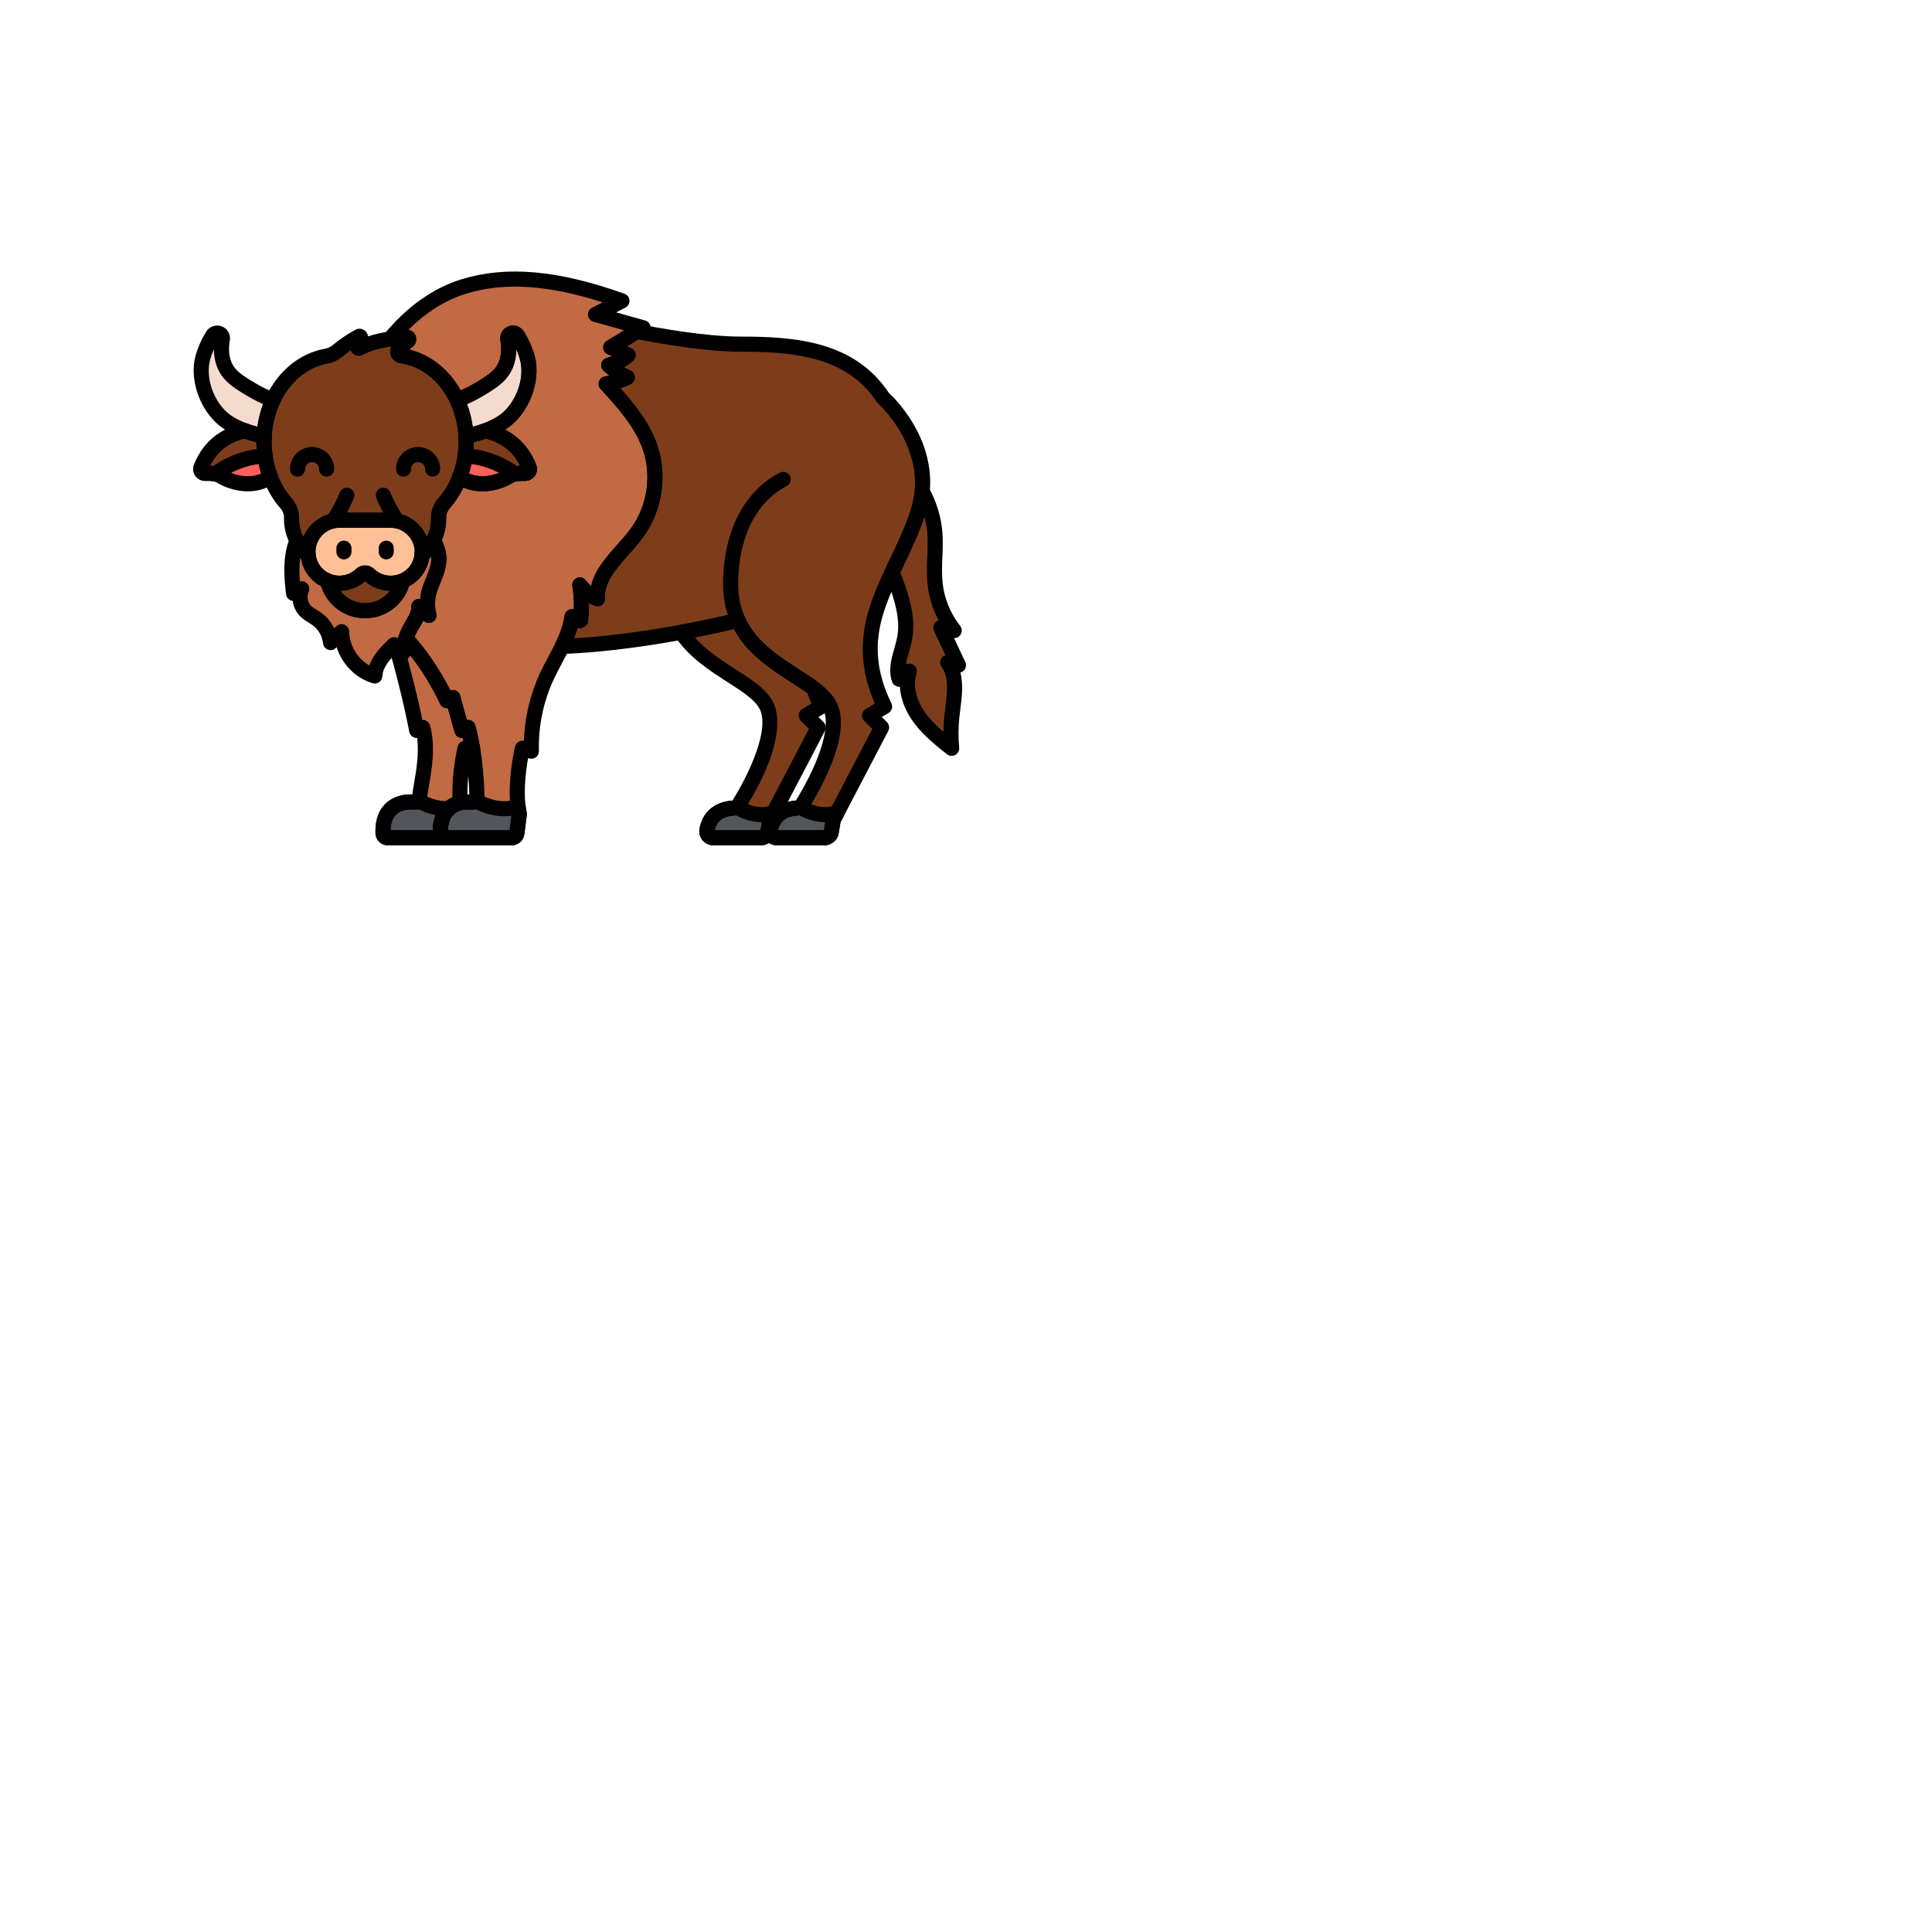 <svg enable-background="new 0 0 512 512" height="100" viewBox="-64 -64 640 640" width="100" xmlns="http://www.w3.org/2000/svg"><path d="m111.279 90.88c-3.163-8.042-9.402-11.091-14.472-12.2-2.086.775-4.244 1.351-6.443 1.793.031.595.071 1.187.071 1.792 0 4.184-.78 8.146-2.153 11.728 6.255 4.288 13.748 1.438 16.083-.077 1.635-1.062 3.871-1.198 5.504-1.116 1.025.051 1.786-.965 1.41-1.92z" fill="#fd605b"/><path d="m23.441 82.265c0-.604.038-1.197.07-1.792-2.198-.442-4.356-1.018-6.442-1.793-5.069 1.108-11.309 4.158-14.472 12.2-.376.955.385 1.971 1.41 1.92 1.633-.082 3.869.054 5.504 1.116 2.334 1.515 9.828 4.366 16.083.077-1.373-3.582-2.153-7.544-2.153-11.728z" fill="#fd605b"/><path d="m111.279 90.88c-3.163-8.042-9.402-11.091-14.472-12.2-2.086.775-4.244 1.351-6.443 1.793.031.595.071 1.187.071 1.792 0 1.628-.144 3.213-.367 4.766 7.355.332 13.014 3.372 16.566 5.995 1.124-.241 2.282-.274 3.235-.226 1.025.051 1.786-.965 1.41-1.92z" fill="#7d3d1a"/><path d="m23.441 82.265c0-.604.038-1.197.07-1.792-2.198-.442-4.356-1.018-6.442-1.793-5.069 1.108-11.309 4.158-14.472 12.2-.376.955.385 1.971 1.41 1.92.953-.048 2.111-.015 3.235.226 3.552-2.623 9.21-5.663 16.566-5.995-.222-1.553-.367-3.138-.367-4.766z" fill="#7d3d1a"/><path d="m65.628 108.329h-17.379c-5.486.105-10.085 4.662-10.236 10.147-.163 5.902 4.574 10.739 10.44 10.739 2.797 0 5.332-1.104 7.205-2.896.717-.686 1.844-.686 2.561 0 1.873 1.792 4.408 2.896 7.205 2.896 5.866 0 10.602-4.836 10.44-10.739-.151-5.485-4.75-10.043-10.236-10.147z" fill="#ffc097"/><path d="m65.424 129.215c-2.797 0-5.332-1.104-7.205-2.896-.717-.686-1.844-.686-2.561 0-1.873 1.792-4.408 2.896-7.205 2.896-1.401 0-2.734-.283-3.955-.783 1.324 5.652 6.385 9.865 12.441 9.865s11.116-4.213 12.441-9.865c-1.222.5-2.555.783-3.956.783z" fill="#7d3d1a"/><path d="m81.379 121.313c.027-2.248-.725-4.338-1.82-6.305-.938 1.833-2.208 3.47-3.752 4.806 0 0 0-.001 0-.002-.389 3.914-2.932 7.188-6.433 8.621.002-.001.004-.001.006-.002-1.324 5.652-6.385 9.865-12.441 9.865s-11.116-4.213-12.441-9.865c.002.001.004.001.005.002-3.5-1.432-6.044-4.706-6.433-8.62v.001c-1.524-1.318-2.778-2.93-3.713-4.733-.369.947-.696 1.91-.935 2.9-1.144 4.754-.753 9.74-.168 14.598.639-.861 1.649-1.428 2.707-1.519-1.134 2.411-.587 5.527 1.298 7.391 1.096 1.083 2.533 1.727 3.775 2.632 2.475 1.803 4.14 4.707 4.461 7.782 1.071-1.357 2.317-2.57 3.698-3.6.053 6.575 4.736 12.838 10.961 14.658.191-4.172 3.374-7.486 6.353-10.367.869 1.013 1.882 1.898 2.997 2.619.216-2.826 1.044-5.603 2.409-8.076 1.266-2.295 3.053-4.575 2.849-7.197 1.107.979 2.215 1.958 3.322 2.937-.623-2.406-.642-4.97-.055-7.385.924-3.788 3.303-7.239 3.35-11.141z" fill="#c16a44"/><path d="m90.436 82.265c0-14.648-9.365-26.718-21.443-28.412-1.101-.154-1.622-1.443-.891-2.281.859-.983 1.849-1.849 2.941-2.545.632-.402.312-1.389-.435-1.334-1.836.134-3.666.342-5.485.624-3.507.542-7.024 1.377-10.149 3.045-.226.12-.503-.05-.476-.305.115-1.109.417-2.198.889-3.208.129-.277-.175-.565-.445-.42-2.535 1.358-4.924 2.983-7.132 4.826-1.081.903-2.388 1.482-3.773 1.735-11.665 2.127-20.595 13.973-20.595 28.276 0 8.021 2.811 15.267 7.336 20.463 1.165 1.338 1.839 3.032 1.803 4.805-.002.104-.003.208-.003.312 0 4.787 2.136 9.066 5.493 11.97-.044-.44-.07-.884-.057-1.339.151-5.485 4.75-10.042 10.236-10.147h17.378c5.486.105 10.085 4.662 10.236 10.147.012.454-.013.899-.057 1.339 3.358-2.904 5.493-7.182 5.493-11.97 0-.104-.001-.208-.003-.312-.036-1.774.638-3.467 1.803-4.805 4.525-5.197 7.336-12.443 7.336-20.464z" fill="#7d3d1a"/><path d="m26.489 68.447c-3.18-1.02-6.208-2.731-9.064-4.506-2.283-1.418-4.592-2.954-6.091-5.185-1.99-2.961-2.3-6.832-1.673-10.33.195-1.089-.611-2.095-1.717-2.095-.606 0-1.18.309-1.497.825-1.444 2.35-2.548 4.788-3.256 7.358-2.074 7.524 1.883 17.427 8.505 21.559 3.64 2.271 7.659 3.565 11.815 4.4.23-4.345 1.281-8.42 2.978-12.026z" fill="#f4dbce"/><path d="m110.686 54.515c-.708-2.569-1.812-5.008-3.256-7.358-.317-.516-.891-.825-1.497-.825-1.106 0-1.912 1.007-1.717 2.095.626 3.498.316 7.369-1.673 10.33-1.499 2.231-3.808 3.766-6.091 5.185-2.857 1.775-5.885 3.486-9.066 4.507 1.698 3.605 2.749 7.68 2.979 12.025 4.157-.835 8.177-2.128 11.817-4.4 6.621-4.132 10.578-14.035 8.504-21.559z" fill="#f4dbce"/><path d="m151.377 84.273c-2.765-8.136-8.751-14.743-14.586-21.101 2.43-.348 4.802-1.084 6.998-2.169-2.253-.992-4.338-2.356-6.141-4.021 2.371-.585 4.594-1.75 6.412-3.363l-5.745-2.563 10.719-6.488-15.769-4.403 8.769-4.49c-16.78-6.014-35.374-10.022-52.413-4.769-9.807 3.023-17.876 9.474-24.438 17.401 1.799-.277 3.609-.483 5.425-.615.747-.055 1.067.932.435 1.334-1.092.696-2.083 1.562-2.941 2.545-.732.838-.211 2.127.891 2.281 7.943 1.115 14.711 6.717 18.415 14.588 3.172-1.021 6.194-2.728 9.043-4.499 2.283-1.418 4.592-2.954 6.091-5.185 1.99-2.961 2.299-6.832 1.673-10.33-.195-1.089.611-2.095 1.717-2.095.606 0 1.18.309 1.497.825 1.444 2.35 2.548 4.789 3.256 7.358 2.074 7.524-1.883 17.427-8.505 21.559-1.715 1.07-3.517 1.917-5.375 2.607h.001c5.07 1.108 11.31 4.158 14.472 12.199.376.955-.385 1.971-1.41 1.919-.229-.011-.47-.018-.719-.018-.036 0-.073.001-.109.002-.226.001-.458.007-.694.02-.024.001-.048.003-.071.005-.257.016-.518.039-.782.073-.008.001-.016.002-.024.003-.278.036-.557.082-.835.142-.802.172-1.589.447-2.27.889-2.333 1.514-9.82 4.362-16.074.083-1.26 3.285-3.027 6.244-5.191 8.729-1.165 1.338-1.839 3.031-1.803 4.805.002.104.003.208.003.312 0 2.585-.639 5.012-1.741 7.164 1.095 1.966 1.847 4.057 1.82 6.304-.047 3.902-2.426 7.353-3.348 11.142-.587 2.415-.568 4.979.055 7.385-1.107-.979-2.215-1.958-3.322-2.938.204 2.623-1.583 4.902-2.849 7.197-.6 1.088-1.09 2.238-1.477 3.422 8.584 9.136 13.597 20.557 13.597 20.557l2-.988c1 3.952 3 10.869 3 10.869l2-.988c2.489 9.018 2.913 20.076 2.985 23.581.013.617-.489 1.121-1.113 1.121h-2.872c-7.699.761-8.285 7.378-8.147 10.384.038.826.724 1.473 1.56 1.473h22.053c.877 0 1.617-.645 1.726-1.505l.775-6.126c.023-.181.014-.362-.024-.541-1.882-8.88 1.058-21.471 1.058-21.471l3 .961c-.248-8.544 1.531-17.139 5.155-24.901 3.024-6.478 7.372-12.575 8.291-19.65.397 1.069 1.791 1.647 2.842 1.178.449-3.887.363-7.835-.257-11.7 1.519 1.975 3.553 3.561 5.852 4.561-.49-8.762 8.126-14.914 13.269-22.068 5.737-7.98 7.344-18.711 4.19-27.993z" fill="#c16a44"/><path d="m228.535 67.788c-11-16.797-31-17.785-47-17.785-12.127 0-27.693-2.837-34.522-4.211l-8.697 5.264 5.745 2.564c-1.819 1.613-4.041 2.778-6.412 3.363 1.803 1.664 3.887 3.029 6.141 4.021-2.196 1.086-4.568 1.821-6.998 2.169 5.835 6.358 11.821 12.965 14.586 21.101 3.154 9.282 1.548 20.013-4.19 27.995-5.143 7.154-13.759 13.307-13.269 22.068-2.298-1-4.332-2.586-5.852-4.561.619 3.865.706 7.813.257 11.7-1.05.469-2.444-.109-2.842-1.178-.45 3.461-1.722 6.688-3.256 9.841 28.171-1.058 58.243-8.65 58.243-8.65 6.918 15.395 26.469 19.657 30.568 28.566 4.366 9.491-6.519 28.025-9.349 32.57-.381.612-1.036 1.013-1.762 1.06-6.473.424-8.275 4.566-8.752 7.341-.226 1.315.835 2.505 2.185 2.505h15.752c1.111 0 2.058-.793 2.241-1.876l.625-3.705c.039-.23.114-.453.222-.66l15.836-30.317-4-3.952 5-2.964c-13-26.678 4-42.487 11-64.225s-11.5-38.044-11.5-38.044z" fill="#7d3d1a"/><path d="m207.035 176.971-4-3.952 5-2.964c-1.01-2.072-1.819-4.071-2.485-6.02-7.548-5.693-19.883-10.975-25.082-22.546 0 0-7.628 1.925-18.794 3.971 8.175 12.245 24.64 16.505 28.362 24.595 4.366 9.491-6.519 28.025-9.349 32.57-.381.612-1.036 1.013-1.762 1.06-6.473.424-8.275 4.566-8.752 7.341-.226 1.315.835 2.505 2.185 2.505h15.752c1.111 0 2.058-.793 2.241-1.876l.625-3.705c.039-.23.114-.453.222-.66z" fill="#7d3d1a"/><path d="m89.035 177.959s-2-6.917-3-10.869l-2 .988c-.048-.083-5.159-11.497-13.604-20.534-.487 1.5-.804 3.057-.924 4.632-.754-.488-1.456-1.055-2.103-1.681 4.767 16.962 6.632 27.465 6.632 27.465l2-.988c2.489 9.018-1.087 20.076-1.015 23.581.013.617-.489 1.121-1.113 1.121h-2.872c-7.699.761-8.285 7.378-8.147 10.384.038.826.724 1.473 1.56 1.473h19c-.836 0-1.522-.648-1.56-1.473-.125-2.723.459-5.664 2.283-7.693.005-.005.01-.01.015-.015.981-1.085 2.363-1.965 4.301-2.415-.711-8.37 1.549-18.046 1.549-18.046l2.625.841c-.025-.135-.571-3.94-1.625-7.758z" fill="#c16a44"/><path d="m253.5 156.364c-1.945-4.147-3.891-8.294-5.836-12.44 1.304.815 2.903 1.16 4.432.955-3.5-4.443-5.719-9.861-6.33-15.46-.616-5.646.37-11.362-.092-17.023-.39-4.773-1.856-9.445-4.2-13.636-.206 2.28-.656 4.638-1.438 7.069-2.246 6.975-5.52 13.339-8.504 19.648.699 1.877 1.413 3.751 2.06 5.643 1.806 5.274 3.112 10.916 2.074 16.388-.859 4.529-3.29 9.138-1.795 13.503 1.119-.899 2.237-1.799 3.356-2.698-1.604 4.926-.039 10.43 2.881 14.725s7.062 7.611 11.139 10.858c-.326-3.508-.302-7.049.071-10.552.651-6.104 2.197-12.896-1.384-17.91 1.188.31 2.377.62 3.566.93z" fill="#7d3d1a"/><g fill="#52565b"><path d="m93.733 201.299c-.204.226-.494.374-.826.374h-2.872c-7.699.761-8.285 7.379-8.147 10.384.038.826.724 1.473 1.56 1.473h22.052c.877 0 1.617-.645 1.726-1.505l.775-6.126c.023-.181.014-.362-.024-.541-.155-.733-.275-1.493-.369-2.268-6.281 2.378-12.69-1.094-13.875-1.791z"/><path d="m201.006 203.31c-.32.211-.688.348-1.082.374-6.473.424-8.275 4.566-8.752 7.341-.226 1.315.835 2.505 2.185 2.505h15.752c1.111 0 2.058-.793 2.241-1.876l.625-3.705c.039-.23.114-.453.222-.66l1.104-2.114c-5.184 1.936-10.239-.596-12.295-1.865z"/><path d="m180.006 203.31c-.32.211-.688.348-1.082.374-6.473.424-8.275 4.566-8.752 7.341-.226 1.315.835 2.505 2.185 2.505h15.752c1.111 0 2.058-.793 2.241-1.876l.625-3.705c.039-.23.114-.453.222-.66l1.104-2.114c-5.184 1.936-10.239-.596-12.295-1.865z"/><path d="m81.888 212.056c-.094-2.049.163-5.768 2.77-8.172-4.806.227-8.99-2.036-9.925-2.586-.099.11-.216.199-.352.263-.005.002-.009.007-.014.01-.141.063-.294.102-.459.102h-2.872c-7.699.761-8.285 7.379-8.147 10.384.038.826.724 1.473 1.56 1.473h19c-.838 0-1.523-.648-1.561-1.474z"/></g><path d="m105.5 216.03h-22.052c-2.176 0-3.958-1.694-4.058-3.858-.342-7.455 3.546-12.31 10.398-12.987.082-.008.164-.012.246-.012h1.446c-.131-3.791-.586-11.612-2.162-18.73-.439.05-.882-.016-1.293-.195-.677-.299-1.188-.883-1.393-1.594-.064-.223-1.271-4.4-2.271-8.097-.396.05-.8.009-1.182-.13-.641-.232-1.159-.719-1.435-1.343-.048-.11-4.958-11.154-13.13-19.852-.625-.665-.838-1.618-.555-2.486.442-1.358 1.003-2.655 1.665-3.854.259-.47.539-.94.82-1.413.939-1.575 1.827-3.062 1.725-4.382-.079-1.016.466-1.978 1.378-2.432.483-.241 1.021-.312 1.526-.229.078-.865.221-1.726.426-2.572.402-1.649 1.022-3.178 1.623-4.654.839-2.063 1.632-4.012 1.654-5.927.02-1.554-.473-3.207-1.504-5.058-.406-.729-.422-1.613-.041-2.356.973-1.899 1.466-3.927 1.466-6.024l-.003-.265c-.046-2.344.812-4.651 2.417-6.494 1.993-2.288 3.589-4.974 4.743-7.983.273-.714.859-1.264 1.59-1.491.728-.228 1.524-.108 2.156.323 5.304 3.631 11.84.832 13.301-.116.88-.572 1.896-.977 3.104-1.237.347-.074.693-.132 1.039-.177.341-.044.657-.071.967-.092.019-.001.109-.006.128-.007s.036-.002.055-.003c-2.382-4.871-6.419-7.955-12.023-9.18-1.084-.236-1.883-1.159-1.961-2.267-.078-1.106.583-2.133 1.623-2.52 1.83-.68 3.44-1.46 4.923-2.385 5.724-3.572 9.19-12.345 7.418-18.773-.326-1.184-.746-2.346-1.266-3.502-.007 3.209-.821 6.136-2.393 8.475-1.767 2.629-4.351 4.363-6.847 5.913-2.753 1.71-6.046 3.612-9.597 4.756-1.201.384-2.493-.179-3.028-1.315-3.427-7.282-9.596-12.208-16.501-13.177-1.432-.2-2.634-1.163-3.138-2.512-.376-1.01-.31-2.112.154-3.053-.033.005-.066.01-.099.015-1.03.156-2.043-.334-2.555-1.237s-.413-2.028.249-2.827c7.593-9.173 16.215-15.295 25.628-18.196 14.885-4.592 32.041-3.062 53.993 4.805.938.336 1.587 1.197 1.651 2.192.064.994-.469 1.932-1.355 2.387l-3.078 1.576 9.61 2.683c.961.269 1.67 1.081 1.805 2.069.136.987-.329 1.961-1.182 2.478l-6.631 4.013 1.38.616c.776.347 1.323 1.062 1.452 1.902.13.84-.176 1.688-.812 2.251-.926.821-1.94 1.543-3.02 2.151.675.397 1.374.757 2.096 1.074.889.391 1.471 1.261 1.492 2.232.022.971-.521 1.866-1.391 2.297-1.101.544-2.235 1.008-3.397 1.388 4.858 5.419 9.758 11.521 12.244 18.837 3.41 10.035 1.676 21.63-4.527 30.259-1.497 2.082-3.255 4.063-4.955 5.979-4.188 4.72-8.146 9.179-7.849 14.49.049.866-.355 1.696-1.068 2.191-.711.496-1.628.589-2.426.24-.626-.272-1.233-.581-1.821-.924.038 2.021-.06 4.044-.292 6.058-.102.876-.657 1.635-1.462 1.995-.652.292-1.372.42-2.095.373-1.129 4.144-3.15 7.94-5.119 11.637-.915 1.717-1.86 3.493-2.675 5.238-3.456 7.403-5.157 15.623-4.921 23.771.023.811-.348 1.582-.996 2.07-.648.487-1.494.63-2.266.383l-.329-.105c-.714 4.038-1.764 11.851-.521 17.716.098.456.117.921.058 1.38l-.773 6.118c-.261 2.104-2.068 3.692-4.201 3.692zm-21.129-5h20.46l.67-5.297c-1.915-9.308.976-21.881 1.1-22.414.159-.68.595-1.263 1.202-1.606.53-.301 1.152-.393 1.739-.273.252-7.767 2.09-15.496 5.382-22.549.871-1.864 1.848-3.699 2.793-5.474 2.406-4.52 4.681-8.789 5.284-13.441.148-1.14 1.055-2.031 2.196-2.162.306-.036.604-.013.887.059.084-2.575-.078-5.153-.487-7.7-.181-1.13.428-2.238 1.479-2.692 1.051-.452 2.274-.135 2.972.771.519.675 1.107 1.293 1.753 1.845 1.222-5.256 5.021-9.538 8.722-13.707 1.691-1.906 3.288-3.706 4.635-5.579 5.276-7.34 6.753-17.2 3.854-25.731-2.641-7.772-8.708-14.383-14.061-20.215-.627-.684-.824-1.657-.513-2.531.312-.873 1.081-1.502 1.999-1.634.49-.07.977-.158 1.458-.263-.673-.504-1.32-1.043-1.94-1.616-.677-.624-.955-1.568-.726-2.46.229-.891.929-1.584 1.822-1.804.587-.146 1.163-.333 1.722-.56l-1.474-.657c-.85-.379-1.419-1.199-1.477-2.128s.404-1.812 1.2-2.294l5.774-3.495-10.201-2.848c-.992-.277-1.712-1.133-1.815-2.157s.432-2.007 1.348-2.477l3.51-1.797c-18.229-5.822-32.725-6.717-45.278-2.849-6.797 2.096-13.18 6.11-19.034 11.964 1.1.231 2.023 1.029 2.391 2.139.466 1.406-.08 2.943-1.328 3.737-.31.197-.611.413-.904.646 7.024 1.668 13.217 6.562 17.132 13.545 2.334-.982 4.568-2.296 6.519-3.508 2.118-1.315 4.12-2.646 5.335-4.455 1.409-2.098 1.879-5.193 1.288-8.495-.226-1.259.112-2.542.93-3.519.806-.964 1.99-1.517 3.248-1.517 1.472 0 2.861.771 3.626 2.014 1.604 2.61 2.793 5.303 3.537 8.005 2.341 8.49-2.052 19.639-9.592 24.344-.076.048-.152.095-.229.142 3.978 2.032 7.94 5.553 10.33 11.629.485 1.232.312 2.613-.463 3.693-.783 1.093-2.046 1.695-3.397 1.639-.195-.01-.396-.015-.604-.016l-.1.002c-.172.001-.359.005-.55.017-.014.001-.099.005-.111.006-.147.01-.354.027-.563.055-.235.03-.447.064-.656.109-.595.128-1.076.311-1.433.541-2.392 1.554-9.443 4.417-16.231 1.494-1.22 2.521-2.73 4.82-4.512 6.865-.788.904-1.21 2.011-1.188 3.113l.003.361c0 2.461-.489 4.846-1.455 7.108 1.057 2.203 1.56 4.305 1.534 6.391-.034 2.86-1.045 5.346-2.022 7.749-.557 1.369-1.082 2.663-1.396 3.953-.491 2.021-.476 4.154.046 6.167.275 1.064-.176 2.184-1.113 2.758-.938.576-2.141.468-2.963-.258l-.202-.179c-.42.886-.915 1.716-1.386 2.506-.253.424-.505.845-.737 1.267-.29.525-.556 1.077-.794 1.649 5.942 6.654 10.041 14.079 11.896 17.775.607-.217 1.282-.187 1.875.088.686.316 1.191.926 1.377 1.657.583 2.305 1.521 5.667 2.188 8.024.472-.076.962-.013 1.41.188.681.305 1.189.897 1.388 1.616 2.513 9.103 2.987 19.952 3.074 24.194.021.973-.344 1.892-1.025 2.588-.676.689-1.618 1.085-2.587 1.085h-2.742c-3.787.418-5.733 2.723-5.799 6.859zm21.149-5.445v.005z"/><path d="m180.469 143.989c-.953 0-1.864-.55-2.281-1.476-1.76-3.915-2.652-8.279-2.652-12.971 0-17.309 6.838-30.781 18.762-36.964 1.224-.636 2.734-.157 3.37 1.069.635 1.226.157 2.734-1.069 3.37-10.208 5.292-16.062 17.147-16.062 32.524 0 4.036.724 7.608 2.213 10.92.566 1.26.004 2.739-1.255 3.306-.335.151-.683.222-1.026.222z"/><path d="m209.11 216.03h-15.752c-1.402 0-2.724-.613-3.625-1.682-.88-1.045-1.254-2.41-1.024-3.746.952-5.544 4.929-8.965 10.92-9.403 6.104-9.835 12.136-23.576 9.135-30.1-1.46-3.175-5.759-5.935-10.736-9.131-6.477-4.159-14.43-9.266-18.915-17.583-7.184 1.688-32.805 7.35-56.794 8.251-.873.038-1.708-.396-2.188-1.133-.479-.735-.537-1.669-.153-2.459 1.742-3.581 2.676-6.378 3.024-9.068.148-1.141 1.055-2.032 2.196-2.163.306-.036.604-.013.887.059.084-2.575-.078-5.153-.487-7.7-.181-1.13.428-2.238 1.479-2.692 1.051-.452 2.274-.135 2.972.771.519.675 1.107 1.293 1.753 1.845 1.222-5.257 5.022-9.539 8.723-13.709 1.691-1.905 3.288-3.705 4.634-5.577 5.276-7.34 6.753-17.2 3.854-25.731-2.641-7.772-8.708-14.383-14.061-20.215-.627-.684-.824-1.657-.513-2.531.312-.873 1.081-1.502 1.999-1.634.49-.07.977-.158 1.458-.263-.673-.504-1.32-1.043-1.94-1.616-.677-.624-.955-1.568-.726-2.46.229-.891.929-1.584 1.822-1.804.587-.146 1.163-.333 1.722-.56l-1.474-.657c-.85-.38-1.419-1.199-1.477-2.128s.404-1.812 1.201-2.294l8.697-5.264c.535-.324 1.173-.434 1.787-.312 6.219 1.252 21.982 4.162 34.028 4.162 17.666 0 37.455 1.446 48.913 18.646 2.408 2.227 19.003 18.597 11.967 40.447-1.923 5.972-4.564 11.474-7.118 16.795-6.981 14.546-13.01 27.107-4.015 45.569.57 1.17.147 2.582-.973 3.245l-2.213 1.312 1.695 1.675c.781.771.968 1.963.459 2.936l-15.837 30.317-.598 3.625c-.386 2.295-2.366 3.96-4.706 3.96zm-15.391-5h15.203l.59-3.497c.083-.491.241-.962.47-1.4l14.982-28.683-2.686-2.653c-.552-.545-.819-1.313-.725-2.083.095-.769.54-1.451 1.207-1.846l3.057-1.812c-8.598-19.558-1.703-33.921 4.972-47.828 2.481-5.17 5.048-10.517 6.866-16.165 6.424-19.947-10.601-35.247-10.773-35.398-.168-.148-.315-.318-.438-.506-10.063-15.368-28.457-16.655-44.908-16.655-11.91 0-27.145-2.707-34.058-4.069l-3.778 2.286 1.38.616c.776.347 1.323 1.062 1.452 1.902.13.84-.176 1.688-.812 2.251-.926.821-1.94 1.543-3.02 2.151.675.397 1.374.757 2.096 1.074.889.391 1.471 1.261 1.492 2.232.022.971-.521 1.866-1.391 2.297-1.101.544-2.235 1.008-3.397 1.388 4.858 5.419 9.758 11.521 12.244 18.837 3.41 10.035 1.676 21.63-4.527 30.259-1.496 2.081-3.254 4.062-4.954 5.978-4.189 4.721-8.146 9.18-7.85 14.492.049.866-.355 1.696-1.068 2.191-.711.496-1.628.589-2.426.24-.626-.272-1.233-.581-1.821-.924.038 2.021-.06 4.044-.292 6.058-.102.877-.658 1.636-1.464 1.996-.652.29-1.373.417-2.094.372-.317 1.165-.696 2.274-1.102 3.315 26.376-1.547 53.426-8.311 53.71-8.382 1.174-.296 2.394.293 2.892 1.399 3.633 8.084 11.256 12.979 17.98 17.298 5.638 3.619 10.507 6.745 12.578 11.248 4.698 10.213-5.077 27.834-9.498 34.936-.808 1.298-2.198 2.134-3.72 2.233-3.611.238-5.699 1.826-6.369 4.852z"/><path d="m188.11 216.03h-15.752c-1.402 0-2.724-.613-3.625-1.682-.88-1.045-1.254-2.41-1.024-3.746.952-5.544 4.929-8.965 10.92-9.403 6.104-9.835 12.136-23.576 9.135-30.1-1.46-3.175-5.759-5.936-10.735-9.132-6.022-3.868-12.848-8.252-17.434-15.121-.468-.699-.551-1.588-.223-2.362.327-.775 1.023-1.333 1.852-1.484 10.944-2.005 18.557-3.917 18.633-3.936 1.174-.296 2.396.293 2.892 1.399 3.633 8.084 11.254 12.979 17.979 17.297 2.273 1.46 4.421 2.839 6.329 4.277.398.301.698.714.859 1.187.678 1.98 1.452 3.856 2.367 5.735.57 1.17.147 2.582-.973 3.245l-2.213 1.312 1.695 1.675c.781.771.968 1.963.459 2.936l-15.837 30.317-.598 3.625c-.386 2.296-2.366 3.961-4.706 3.961zm-15.391-5h15.203l.59-3.497c.083-.491.241-.962.47-1.4l14.982-28.683-2.686-2.653c-.552-.545-.819-1.313-.725-2.083.095-.769.54-1.451 1.207-1.846l3.059-1.813c-.497-1.139-.953-2.289-1.375-3.469-1.621-1.18-3.473-2.368-5.419-3.618-6.476-4.158-14.428-9.265-18.913-17.581-2.453.578-7.054 1.621-12.964 2.771 3.895 4.381 8.989 7.652 13.581 10.603 5.638 3.62 10.506 6.747 12.577 11.249 1.564 3.402 3.772 13.617-9.498 34.936-.808 1.298-2.198 2.134-3.72 2.233-3.611.237-5.699 1.825-6.369 4.851z"/><path d="m83.448 216.03h-19c-2.176 0-3.958-1.694-4.058-3.858-.342-7.455 3.546-12.31 10.398-12.987.082-.008.164-.012.246-.012h1.562c.11-1.052.329-2.313.583-3.781.693-4 1.686-9.727 1.006-14.938-.437.025-.878-.062-1.278-.264-.701-.355-1.195-1.02-1.333-1.794-.019-.104-1.906-10.601-6.578-27.226-.305-1.088.156-2.245 1.126-2.823.483-.289 1.036-.397 1.566-.337.109-.415.231-.828.364-1.239.273-.842.972-1.476 1.836-1.668.86-.193 1.765.087 2.368.733 6.319 6.762 10.864 14.866 12.926 18.902.616-.223 1.299-.197 1.899.08.686.316 1.191.926 1.377 1.657.583 2.305 1.521 5.667 2.188 8.024.472-.076.964-.013 1.41.188.681.305 1.189.897 1.388 1.616.644 2.331 1.234 5.144 1.666 7.917.163.866-.139 1.775-.799 2.358-.648.573-1.545.791-2.369.542-.593 3.352-1.416 9.304-.966 14.599.105 1.238-.715 2.366-1.926 2.647-1.29.3-2.275.841-3.013 1.655-.01.012-.02.022-.029.033-1.045 1.224-1.611 3.048-1.638 5.149.924.367 1.576 1.269 1.576 2.323.002 1.385-1.117 2.504-2.498 2.504zm-18.077-5h14.003c.061-3.349 1.086-6.278 2.938-8.338.012-.013.023-.026.036-.04.971-1.067 2.152-1.901 3.529-2.491-.29-8.104 1.635-16.462 1.724-16.842.159-.68.595-1.263 1.202-1.606.229-.13.475-.222.728-.273-.069-.336-.141-.669-.213-.996-.432.049-.88-.016-1.291-.196-.677-.299-1.188-.883-1.393-1.594-.064-.223-1.271-4.399-2.271-8.097-.971.131-1.961-.323-2.482-1.211-.04-.068-.117-.224-.15-.296-.755-1.62-4.32-8.985-9.877-16.011-.166.449-.458.844-.843 1.134 2.576 9.538 4.125 16.562 4.893 20.302.393-.026.788.05 1.155.215.681.305 1.189.897 1.388 1.616 1.915 6.938.559 14.762-.339 19.94-.31 1.788-.603 3.477-.587 4.254.021.973-.344 1.892-1.025 2.588-.676.689-1.618 1.085-2.587 1.085h-2.742c-3.784.416-5.73 2.721-5.796 6.857z"/><path d="m251.247 186.396c-.555 0-1.105-.185-1.558-.544-3.979-3.169-8.488-6.761-11.648-11.409-2.389-3.514-3.726-7.299-3.934-10.943-.307.028-.625.001-.932-.088-.783-.227-1.405-.82-1.67-1.591-1.321-3.858-.215-7.704.761-11.097.37-1.284.719-2.497.943-3.682 1.008-5.317-.53-10.869-1.983-15.112-.521-1.525-1.104-3.079-1.665-4.582l-.373-.998c-.235-.632-.205-1.332.083-1.942.497-1.052 1.003-2.104 1.51-3.162 2.484-5.176 5.053-10.528 6.874-16.184.682-2.113 1.128-4.31 1.328-6.527.099-1.092.897-1.992 1.97-2.221 1.073-.226 2.167.269 2.702 1.225 2.537 4.537 4.097 9.604 4.51 14.652.232 2.84.12 5.661.012 8.39-.118 2.976-.229 5.785.074 8.566.557 5.099 2.619 10.136 5.809 14.185.556.705.69 1.654.353 2.487-.338.832-1.096 1.419-1.985 1.538-.124.016-.247.03-.371.041l3.708 7.904c.411.877.278 1.914-.341 2.659-.337.405-.783.685-1.271.816.996 3.988.455 8.303-.039 12.247-.109.87-.218 1.733-.308 2.583-.356 3.332-.379 6.716-.068 10.057.093.998-.419 1.954-1.301 2.431-.375.203-.783.301-1.19.301zm-14.02-30.583c.495 0 .991.146 1.42.442.91.628 1.3 1.78.957 2.831-1.207 3.71-.246 8.4 2.572 12.546 1.724 2.535 3.958 4.744 6.346 6.805.018-1.792.121-3.582.311-5.359.094-.88.206-1.773.319-2.675.646-5.146 1.255-10.008-1.252-13.517-.612-.856-.622-2.004-.024-2.871.323-.47.788-.803 1.309-.967l-3.783-8.063c-.471-1.003-.225-2.197.605-2.933.275-.244.594-.418.93-.521-1.955-3.668-3.201-7.682-3.655-11.842-.344-3.15-.22-6.28-.1-9.308.107-2.698.208-5.247.001-7.784-.148-1.816-.471-3.637-.955-5.427-1.907 5.757-4.463 11.082-6.938 16.237-.35.73-.699 1.458-1.046 2.185l.001.003c.574 1.536 1.169 3.124 1.713 4.715 1.652 4.825 3.392 11.193 2.165 17.663-.268 1.412-.665 2.795-1.05 4.133-.396 1.372-.78 2.71-.996 3.986.359-.185.754-.279 1.15-.279z"/><path d="m106.635 95.525c-.53 0-1.052-.169-1.485-.489-3.173-2.343-8.385-5.201-15.193-5.508-.705-.031-1.363-.359-1.813-.902-.449-.543-.649-1.251-.549-1.949.229-1.605.342-3.049.342-4.412 0-.448-.025-.891-.05-1.333l-.018-.327c-.065-1.238.787-2.337 2.003-2.582 2.24-.45 4.225-1.002 6.066-1.686.45-.166.937-.2 1.403-.099 5.423 1.185 12.646 4.527 16.265 13.727.485 1.232.312 2.613-.463 3.693-.785 1.092-2.05 1.702-3.397 1.639-.941-.047-1.838.012-2.586.173-.175.037-.35.055-.525.055zm2.317-3.731c.001.001.001.001.001.002 0-.001 0-.001-.001-.002.001.001 0 .001 0 0zm-16.116-7.028c6.198.808 11.089 3.328 14.411 5.625.342-.042.691-.072 1.049-.09-2.283-4.669-6.089-7.696-11.338-9.018-1.275.445-2.607.837-4.023 1.181-.005.748-.038 1.512-.099 2.302z"/><path d="m7.242 95.525c-.175 0-.351-.019-.524-.056-.747-.16-1.637-.221-2.585-.173-1.362.06-2.615-.546-3.398-1.639-.775-1.08-.948-2.461-.463-3.694 3.618-9.198 10.842-12.541 16.265-13.726.467-.101.954-.067 1.403.099 1.844.685 3.827 1.235 6.063 1.685 1.216.244 2.069 1.344 2.004 2.582l-.015.274c-.024.46-.051.92-.051 1.387 0 1.363.112 2.807.342 4.412.101.698-.1 1.406-.549 1.949-.45.543-1.108.871-1.813.902-6.809.307-12.021 3.165-15.193 5.508-.434.321-.956.49-1.486.49zm-1.661-5.224c.357.018.707.048 1.049.09 3.322-2.297 8.213-4.817 14.411-5.625-.062-.79-.094-1.554-.099-2.302-1.415-.344-2.747-.734-4.023-1.181-5.249 1.321-9.055 4.349-11.338 9.018z"/><path d="m65.424 131.714c-3.139 0-6.129-1.125-8.485-3.18-2.356 2.055-5.346 3.18-8.485 3.18-3.525 0-6.82-1.392-9.278-3.919-2.458-2.525-3.758-5.859-3.661-9.388.188-6.806 5.88-12.448 12.688-12.578h17.427.048c6.808.13 12.5 5.772 12.688 12.577.097 3.529-1.203 6.863-3.661 9.389-2.461 2.527-5.756 3.919-9.281 3.919zm-8.486-8.412c1.083 0 2.165.403 3.008 1.21 1.485 1.42 3.43 2.202 5.478 2.202 2.163 0 4.186-.854 5.695-2.405 1.508-1.55 2.306-3.598 2.246-5.765-.115-4.167-3.595-7.623-7.763-7.715h-17.353c-4.13.079-7.622 3.54-7.737 7.716-.06 2.166.738 4.214 2.246 5.764 1.51 1.551 3.532 2.405 5.695 2.405 2.048 0 3.992-.782 5.477-2.202.843-.807 1.926-1.21 3.008-1.21z"/><path d="m56.938 140.797c-7.131 0-13.247-4.851-14.874-11.795-.214-.911.1-1.865.812-2.473s1.705-.765 2.569-.411c2.89 1.183 6.254.529 8.484-1.606 1.688-1.614 4.331-1.612 6.017 0 2.232 2.136 5.596 2.789 8.485 1.606.863-.352 1.857-.196 2.569.411s1.025 1.562.812 2.473c-1.626 6.944-7.743 11.795-14.874 11.795zm-8.211-9.085c1.891 2.518 4.888 4.085 8.212 4.085s6.321-1.567 8.212-4.085c-3.038-.063-5.924-1.182-8.212-3.178-2.289 1.996-5.174 3.114-8.212 3.178z"/><path d="m63.942 121.308c-1.381 0-2.5-1.119-2.5-2.5v-1.219c0-1.381 1.119-2.5 2.5-2.5s2.5 1.119 2.5 2.5v1.219c0 1.38-1.119 2.5-2.5 2.5z"/><path d="m49.935 121.308c-1.381 0-2.5-1.119-2.5-2.5v-1.219c0-1.381 1.119-2.5 2.5-2.5s2.5 1.119 2.5 2.5v1.219c0 1.38-1.12 2.5-2.5 2.5z"/><path d="m34.554 93.914c-1.377 0-2.495-1.114-2.5-2.492-.007-1.954.749-3.795 2.127-5.182 1.378-1.388 3.214-2.154 5.169-2.161h.021c4.026 0 7.308 3.268 7.321 7.296.005 1.38-1.111 2.503-2.492 2.508-.002 0-.005 0-.008 0-1.377 0-2.495-1.114-2.5-2.492-.004-1.275-1.045-2.312-2.32-2.312-.003 0-.005 0-.007 0-.619.002-1.2.245-1.638.685-.437.439-.676 1.023-.674 1.643.005 1.38-1.111 2.503-2.492 2.508-.001-.001-.004-.001-.007-.001z"/><path d="m69.685 93.914c-1.377 0-2.495-1.114-2.5-2.492-.007-1.954.749-3.795 2.127-5.182 1.378-1.388 3.214-2.154 5.169-2.161h.021c4.026 0 7.308 3.268 7.321 7.296.005 1.38-1.111 2.503-2.492 2.508-.002 0-.005 0-.008 0-1.377 0-2.495-1.114-2.5-2.492-.004-1.275-1.045-2.312-2.32-2.312-.003 0-.005 0-.007 0-.619.002-1.2.245-1.638.685-.437.439-.676 1.023-.674 1.643.005 1.38-1.111 2.503-2.492 2.508-.002-.001-.005-.001-.007-.001z"/><path d="m46.481 110.829c-.486 0-.979-.142-1.41-.437-1.14-.78-1.431-2.336-.651-3.476 1.599-2.336 3-4.964 4.166-7.812.521-1.277 1.98-1.891 3.261-1.366 1.277.522 1.89 1.982 1.366 3.261-1.299 3.174-2.869 6.115-4.666 8.742-.485.707-1.269 1.088-2.066 1.088z"/><path d="m67.396 110.829c-.797 0-1.581-.381-2.065-1.089-1.796-2.625-3.366-5.567-4.668-8.746-.523-1.277.088-2.737 1.366-3.261 1.275-.521 2.738.089 3.261 1.366 1.168 2.853 2.57 5.483 4.168 7.818.779 1.139.487 2.695-.652 3.475-.433.296-.924.437-1.41.437z"/><path d="m60.155 162.424c-.235 0-.471-.033-.702-.101-5.684-1.662-10.186-6.342-11.951-11.963-.014.018-.027.035-.042.053-.629.799-1.681 1.137-2.657.854-.978-.282-1.686-1.129-1.792-2.141-.249-2.38-1.538-4.632-3.447-6.022-.381-.277-.813-.543-1.271-.824-.889-.547-1.896-1.167-2.791-2.05-1.412-1.397-2.283-3.239-2.551-5.169-.112-.014-.225-.035-.337-.064-.989-.263-1.719-1.102-1.842-2.117-.566-4.696-1.063-10.153.219-15.482.241-1.004.571-2.027 1.037-3.224.356-.914 1.216-1.536 2.196-1.588.981-.067 1.9.474 2.353 1.346.801 1.547 1.854 2.89 3.128 3.992.484.418.79 1.007.853 1.644.291 2.927 2.165 5.438 4.892 6.553.813.332 1.37 1.055 1.516 1.879 1.143 4.6 5.224 7.799 9.974 7.799 4.751 0 8.833-3.201 9.975-7.803.135-.751.61-1.431 1.343-1.797.056-.027.113-.054.171-.077 2.727-1.116 4.602-3.628 4.893-6.555.062-.638.368-1.227.854-1.646 1.294-1.117 2.356-2.479 3.16-4.05.42-.821 1.259-1.345 2.181-1.361.958-.029 1.779.478 2.229 1.283 1.468 2.632 2.166 5.103 2.137 7.552-.035 2.86-1.045 5.346-2.022 7.749-.557 1.369-1.082 2.663-1.396 3.953-.49 2.02-.475 4.152.047 6.168.274 1.064-.178 2.184-1.114 2.758-.94.574-2.142.466-2.963-.259l-.202-.179c-.42.886-.915 1.716-1.386 2.506-.253.423-.505.845-.737 1.267-1.189 2.154-1.918 4.596-2.105 7.06-.067.879-.593 1.658-1.383 2.05-.792.392-1.728.338-2.469-.142-.566-.366-1.108-.767-1.624-1.199-2.106 2.204-3.756 4.453-3.871 6.963-.035.767-.42 1.475-1.044 1.92-.434.305-.943.464-1.459.464zm-10.961-19.659c.379 0 .76.086 1.111.261.845.419 1.381 1.277 1.389 2.219.036 4.55 2.751 8.956 6.631 11.192 1.196-3.37 3.803-6.121 6.446-8.677.494-.479 1.148-.734 1.854-.7.436.021.854.153 1.216.382.461-1.584 1.094-3.116 1.886-4.55.259-.47.539-.94.82-1.413.939-1.575 1.827-3.062 1.725-4.382-.079-1.016.466-1.978 1.378-2.432.483-.241 1.021-.312 1.526-.229.078-.865.221-1.726.426-2.572.402-1.649 1.022-3.177 1.623-4.654.839-2.063 1.632-4.012 1.654-5.927.004-.302-.012-.606-.047-.916-.219.234-.443.463-.675.686-.697 3.925-3.159 7.292-6.678 9.152-2.017 6.296-7.83 10.592-14.541 10.592-6.712 0-12.524-4.297-14.542-10.593-3.519-1.859-5.979-5.227-6.677-9.152-.094-.091-.187-.182-.278-.274-.354 2.603-.294 5.279-.087 7.839.13-.021.261-.036.392-.047.9-.088 1.756.328 2.267 1.061.512.734.592 1.685.211 2.494-.678 1.44-.329 3.438.794 4.55.486.48 1.17.9 1.895 1.347.52.319 1.057.649 1.596 1.042 1.767 1.287 3.199 3.034 4.165 5.013.334-.281.676-.553 1.025-.813.44-.331.966-.499 1.495-.499z"/><path d="m75.806 122.314c-.392 0-.787-.093-1.15-.281-.909-.471-1.438-1.449-1.336-2.468.038-.388.054-.723.046-1.025-.115-4.171-3.607-7.632-7.785-7.711h-17.332c-4.13.079-7.622 3.54-7.737 7.716-.008.298.008.633.046 1.021.103 1.019-.427 1.997-1.336 2.468-.91.472-2.014.342-2.787-.328-4.04-3.495-6.357-8.547-6.357-13.86l.003-.358c.023-1.105-.399-2.211-1.188-3.117-5.127-5.887-7.95-13.737-7.95-22.104 0-15.416 9.524-28.342 22.646-30.735.995-.182 1.9-.595 2.62-1.194 2.361-1.973 4.903-3.692 7.555-5.111 1.072-.574 2.387-.396 3.271.441.503.476.8 1.102.868 1.755 2.532-.838 4.979-1.287 6.84-1.575 1.878-.29 3.791-.508 5.686-.646 1.45-.114 2.823.795 3.288 2.198.466 1.406-.08 2.943-1.328 3.737-.31.197-.61.412-.902.645 12.37 2.923 21.451 15.61 21.451 30.485 0 8.367-2.823 16.217-7.949 22.104-.79.905-1.212 2.012-1.19 3.114l.004.361c0 5.313-2.317 10.365-6.357 13.86-.468.4-1.051.608-1.64.608zm-23.635-70.252c-.945.66-1.866 1.365-2.759 2.11-1.382 1.153-3.086 1.94-4.929 2.275-10.57 1.928-18.542 13.026-18.542 25.816 0 7.16 2.387 13.844 6.722 18.821 1.605 1.845 2.464 4.152 2.416 6.498l-.002.261c0 2.104.501 4.152 1.434 5.993 1.942-4.595 6.491-7.909 11.69-8.009h17.427c5.237.1 9.795 3.415 11.738 8.009.933-1.841 1.434-3.889 1.434-5.993l-.003-.265c-.046-2.345.812-4.652 2.419-6.495 4.333-4.977 6.72-11.66 6.72-18.82 0-13.243-8.293-24.394-19.29-25.937-1.432-.2-2.634-1.163-3.138-2.512-.376-1.01-.31-2.113.154-3.055-.052.008-.104.017-.156.024-4.038.625-6.924 1.482-9.354 2.779-.929.494-2.044.438-2.914-.148-.499-.332-.867-.81-1.067-1.352zm.95-5.27c-.002.003-.003.006-.004.008.001-.002.002-.005.004-.008z"/><path d="m23.511 82.973c-.164 0-.329-.017-.492-.049-5.098-1.024-9.116-2.527-12.646-4.729-7.541-4.706-11.934-15.854-9.593-24.344.746-2.705 1.936-5.397 3.535-8.003.767-1.244 2.156-2.016 3.628-2.016 1.258 0 2.441.553 3.248 1.516.816.976 1.156 2.259.931 3.519-.592 3.302-.122 6.398 1.287 8.496 1.215 1.809 3.217 3.14 5.335 4.456 2.5 1.553 5.466 3.271 8.509 4.248.686.221 1.242.725 1.529 1.384.286.66.275 1.411-.031 2.062-1.612 3.427-2.536 7.158-2.744 11.093-.038.726-.39 1.398-.964 1.844-.441.341-.982.523-1.532.523zm-16.645-31.296c-.52 1.156-.938 2.317-1.266 3.503-1.772 6.428 1.694 15.2 7.418 18.772 2.37 1.479 5.043 2.596 8.271 3.444.351-2.601.981-5.117 1.887-7.525-2.585-1.103-4.982-2.51-7.07-3.806-2.496-1.551-5.08-3.285-6.847-5.914-1.572-2.339-2.386-5.266-2.393-8.474z"/><path d="m90.364 82.974c-.551 0-1.091-.182-1.532-.524-.574-.445-.926-1.118-.964-1.844-.208-3.937-1.132-7.668-2.744-11.092-.307-.651-.317-1.402-.031-2.062.287-.659.844-1.164 1.529-1.384 3.044-.977 6.011-2.696 8.511-4.249 2.118-1.316 4.12-2.647 5.335-4.456 1.409-2.098 1.879-5.193 1.288-8.495-.226-1.259.112-2.542.93-3.519.806-.964 1.99-1.517 3.248-1.517 1.472 0 2.861.771 3.626 2.014 1.604 2.61 2.793 5.303 3.537 8.005 2.341 8.49-2.052 19.639-9.592 24.344-3.531 2.203-7.551 3.706-12.648 4.73-.164.032-.329.049-.493.049zm.335-13.102c.905 2.408 1.536 4.924 1.887 7.525 3.228-.849 5.901-1.966 8.272-3.445 5.724-3.572 9.19-12.345 7.418-18.773-.326-1.184-.746-2.346-1.266-3.502-.007 3.209-.821 6.136-2.393 8.475-1.767 2.629-4.351 4.363-6.847 5.913-2.086 1.297-4.484 2.705-7.071 3.807z"/><path d="m95.782 98.766c-2.865 0-5.979-.699-8.914-2.712-.954-.654-1.334-1.877-.92-2.957 1.318-3.438 1.987-7.081 1.987-10.832 0-.448-.025-.891-.05-1.333l-.018-.327c-.065-1.238.787-2.337 2.003-2.582 2.24-.45 4.225-1.002 6.066-1.686.45-.166.937-.2 1.403-.099 5.423 1.185 12.646 4.527 16.265 13.727v-.001c.485 1.233.312 2.614-.463 3.694-.785 1.092-2.05 1.702-3.397 1.639-1.742-.09-3.173.166-4.019.715-1.644 1.067-5.494 2.754-9.943 2.754zm-4.453-5.924c4.935 2.178 10.36-.171 11.676-1.024 1.626-1.056 3.584-1.432 5.291-1.517-2.283-4.669-6.089-7.697-11.338-9.018-1.275.445-2.607.837-4.023 1.181-.019 3.56-.559 7.041-1.606 10.378zm17.622-1.05c.001.001.001.002.002.004 0-.001 0-.001 0-.001-.001-.001-.001-.002-.002-.003z"/><path d="m18.095 98.766c-4.45 0-8.299-1.687-9.943-2.753-.845-.549-2.261-.807-4.019-.716-1.336.059-2.614-.546-3.398-1.639-.775-1.08-.948-2.461-.463-3.694 3.618-9.198 10.842-12.541 16.265-13.726.467-.101.954-.067 1.403.099 1.844.685 3.827 1.235 6.063 1.685 1.216.244 2.069 1.344 2.004 2.582l-.015.274c-.024.46-.051.92-.051 1.387 0 3.751.669 7.395 1.987 10.832.414 1.08.034 2.303-.92 2.957-2.935 2.012-6.049 2.712-8.913 2.712zm-12.514-8.465c1.706.085 3.665.461 5.292 1.518 1.314.852 6.74 3.202 11.675 1.023-1.047-3.337-1.587-6.817-1.605-10.378-1.415-.344-2.747-.734-4.023-1.181-5.25 1.321-9.056 4.349-11.339 9.018z"/><path d="m105.5 216.03h-22.052c-2.176 0-3.958-1.694-4.058-3.858-.342-7.455 3.546-12.31 10.398-12.987.082-.008.164-.012.246-.012h2.382c.772-.478 1.768-.509 2.583-.029.64.377 6.41 3.622 11.723 1.609.719-.272 1.522-.198 2.179.199s1.096 1.075 1.188 1.838c.09.739.202 1.43.333 2.051.098.455.117.92.058 1.379l-.773 6.118c-.267 2.104-2.074 3.692-4.207 3.692zm-21.129-5h20.46l.607-4.804c-4.979.754-9.551-1.033-11.78-2.134-.245.053-.497.08-.751.08h-2.742c-3.782.417-5.728 2.722-5.794 6.858z"/><path d="m209.11 216.03h-15.752c-1.402 0-2.724-.613-3.625-1.682-.88-1.045-1.254-2.41-1.024-3.746.954-5.559 4.949-8.982 10.966-9.407.803-.487 1.845-.507 2.646-.012 1.645 1.016 5.924 3.21 10.108 1.649.973-.363 2.064-.089 2.748.688.686.776.821 1.895.342 2.812l-1.104 2.113-.598 3.624c-.387 2.296-2.367 3.961-4.707 3.961zm-15.391-5h15.203l.447-2.654c-.004 0-.008 0-.012 0-3.528 0-6.626-1.272-8.554-2.301-.237.054-.477.089-.718.104-3.608.237-5.696 1.825-6.366 4.851zm6.043-9.841c-.001 0-.001.001 0 0-.001.001-.001 0 0 0z"/><path d="m188.11 216.03h-15.752c-1.402 0-2.724-.613-3.625-1.682-.88-1.045-1.254-2.41-1.024-3.746.954-5.559 4.949-8.982 10.966-9.407.802-.487 1.844-.507 2.646-.012 1.645 1.016 5.923 3.21 10.108 1.649.974-.363 2.063-.089 2.748.688.686.776.821 1.895.342 2.812l-1.104 2.113-.598 3.624c-.387 2.296-2.367 3.961-4.707 3.961zm-15.391-5h15.203l.447-2.654c-.004 0-.008 0-.012 0-3.528 0-6.626-1.272-8.554-2.301-.237.054-.477.089-.718.104-3.608.237-5.696 1.825-6.366 4.851zm6.043-9.841c-.001 0-.001.001 0 0-.001.001-.001 0 0 0z"/><path d="m83.448 216.03h-19c-2.176 0-3.958-1.694-4.058-3.858-.342-7.455 3.546-12.31 10.398-12.987.082-.008.164-.012.246-.012h2.381c.773-.479 1.769-.51 2.584-.028.696.408 4.388 2.441 8.539 2.243 1.037-.06 2.019.562 2.425 1.532.405.97.161 2.09-.611 2.803-1.616 1.49-1.961 3.849-1.98 5.484.924.367 1.576 1.269 1.576 2.323 0 1.381-1.119 2.5-2.5 2.5zm-18.077-5h14.005c.027-1.426.239-3.225.923-5-2.382-.473-4.368-1.304-5.645-1.937-.246.053-.495.079-.747.079h-2.742c-3.782.417-5.728 2.722-5.794 6.858z"/></svg>